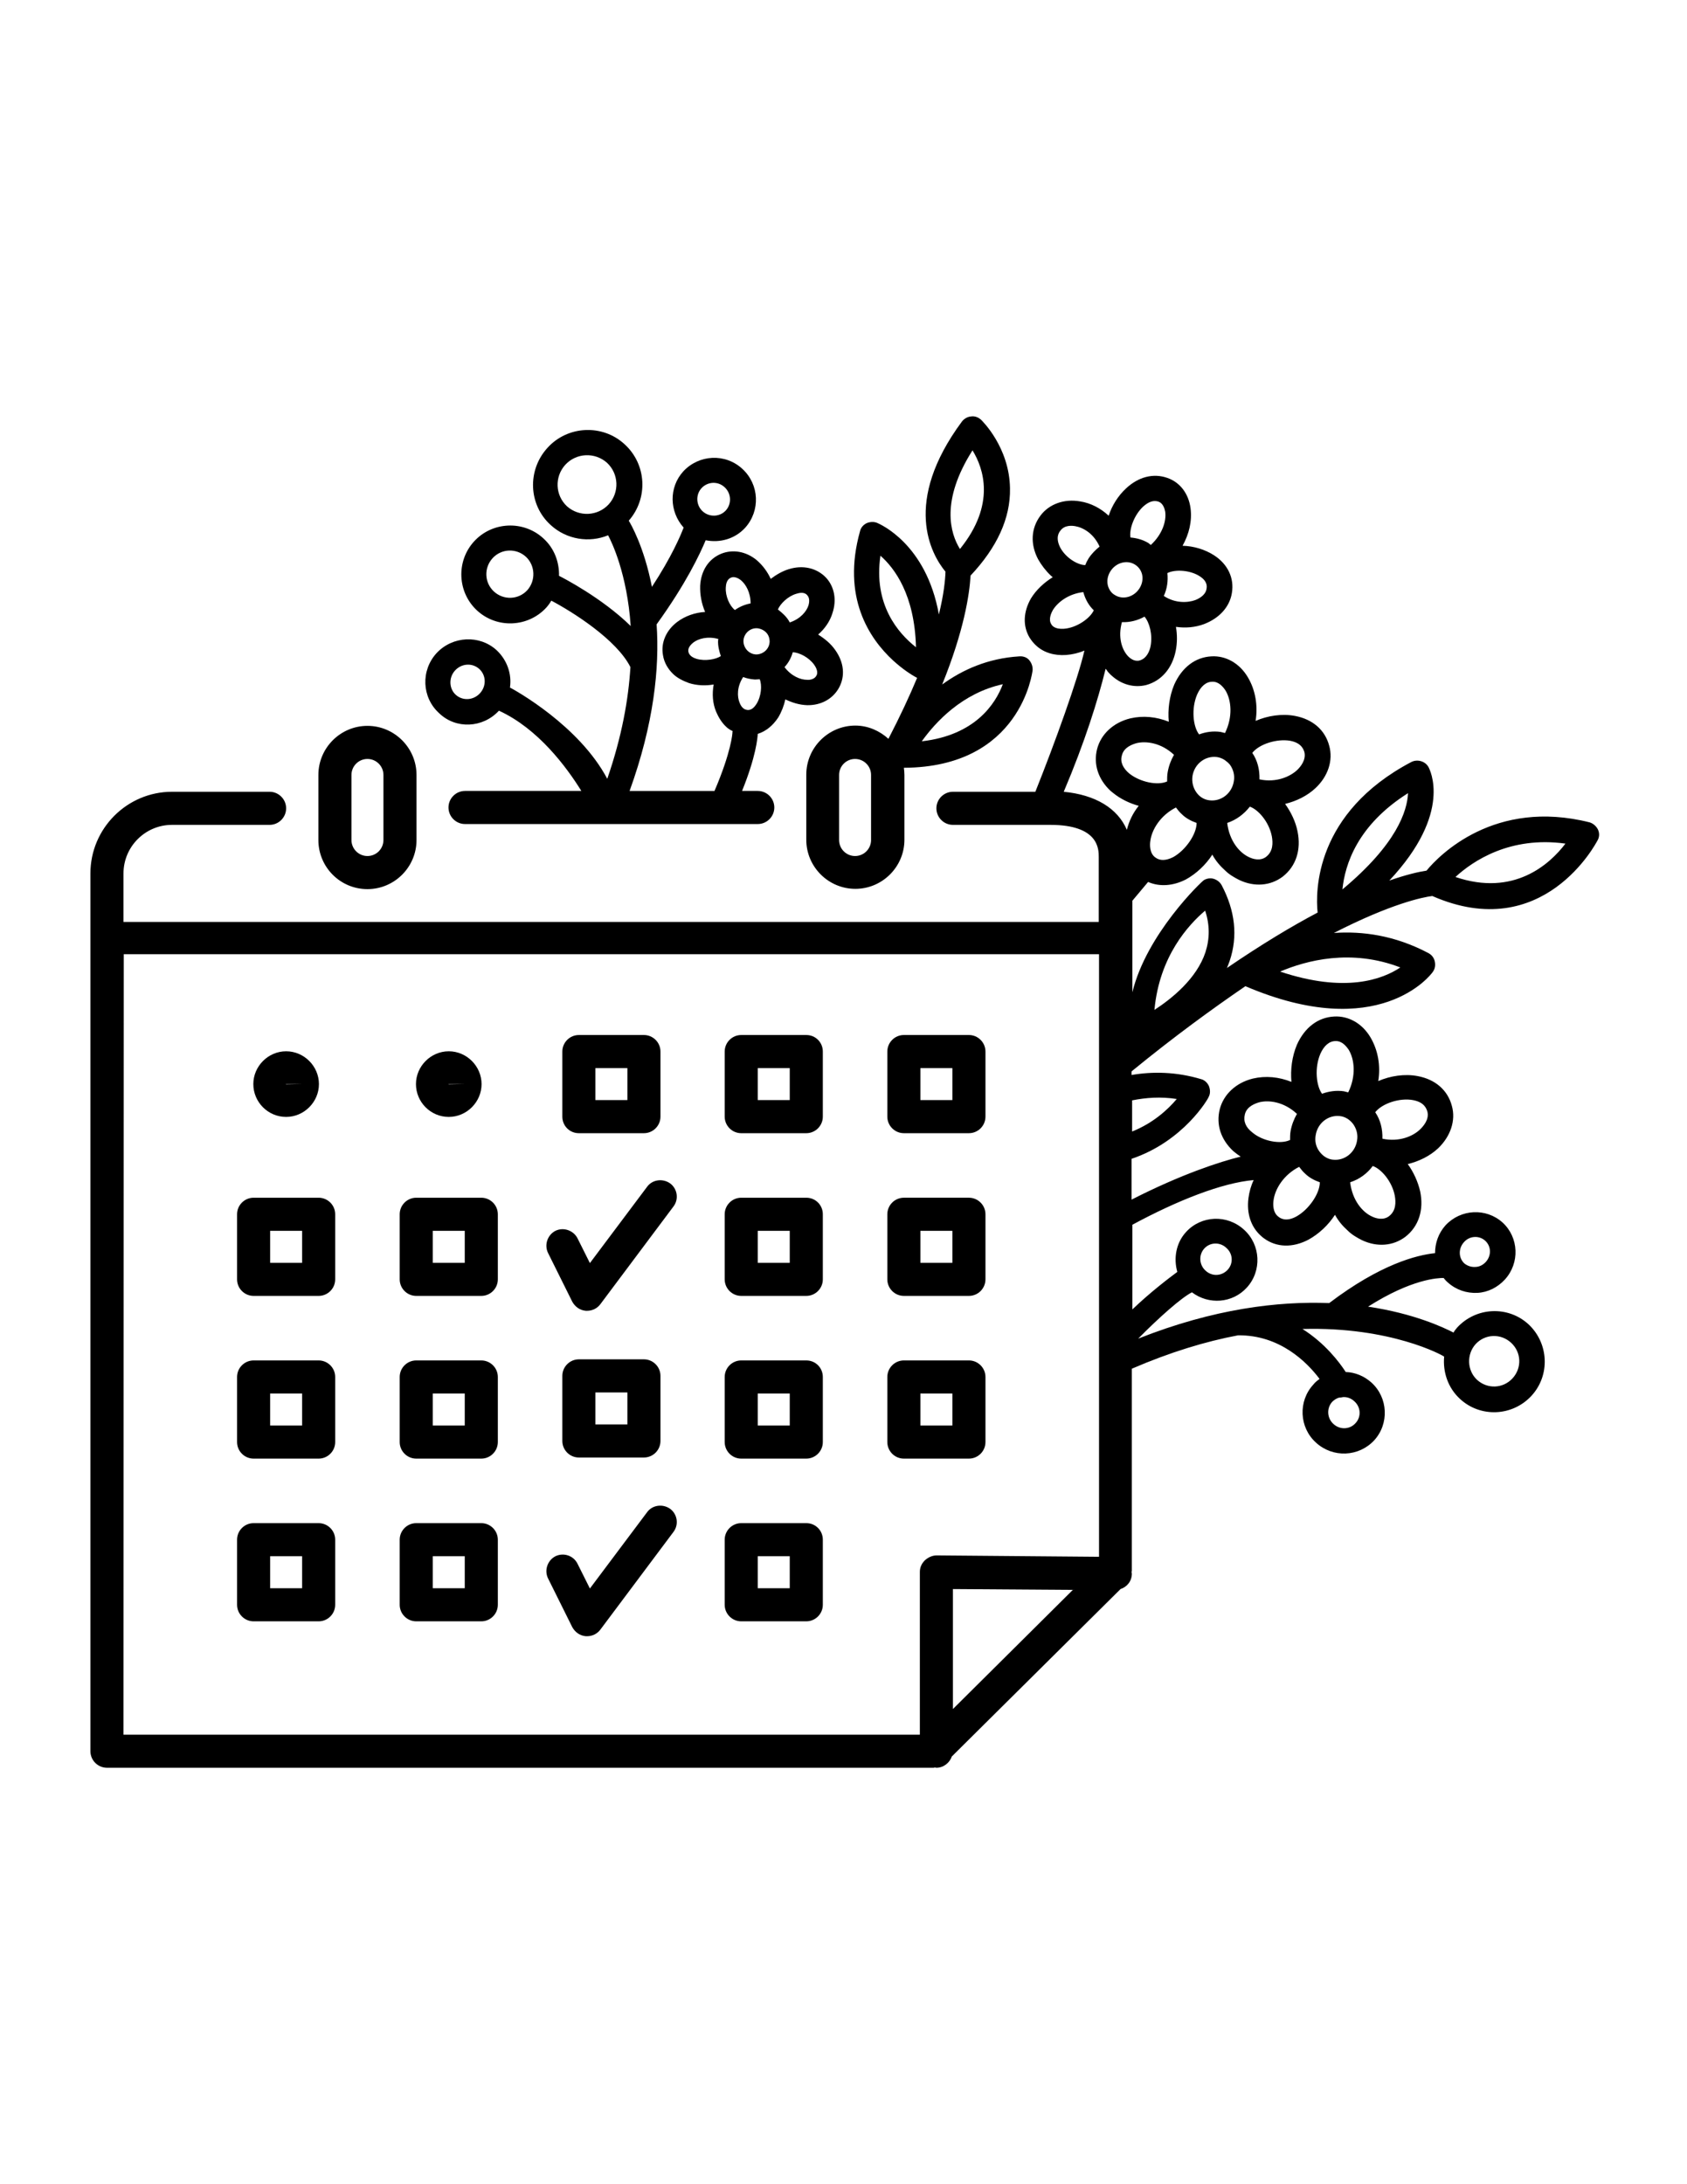 <svg version="1.1" id="Layer_1" xmlns="http://www.w3.org/2000/svg" x="0" y="0" viewBox="0 0 612 792" xml:space="preserve"><path class="st0" d="M579.7 300.8c-.6-1.2-1.7-2.2-3-2.6-34.5-8.7-54.6 11.9-59.2 17.5-2.7.4-7.2 1.4-13.5 3.6 23.2-24.7 14.6-40.4 14.2-41.2-1.2-2.1-4-2.9-6.2-1.8-35.1 18.5-34.8 47.1-34 54.6-9.3 4.9-20.3 11.5-32.9 20.1.4-.9.7-1.8 1-2.6 3-8.9 2-18.1-2.9-27.4-.6-1.1-1.6-1.9-2.8-2.3s-2.5-.2-3.6.4c-.9.5-20.9 19.6-26 40.7v-33.2c2.6-3.1 4.6-5.5 5.7-6.8 4.1 1.8 9 1.5 13.7-.9 3.8-2.1 7.2-5.3 9.6-9 1.2 2.2 2.8 4.1 4.6 5.7 1.5 1.5 3.4 2.6 5.2 3.5 5.5 2.6 11.3 2.1 15.7-1.2 4.9-3.8 6.8-9.8 5.4-16.5-.7-3.5-2.4-7-4.5-9.9 4.1-1 8-2.9 11-5.7 4.6-4.3 6.5-10.1 5-15.4-1.5-5.7-6-9.6-12.4-10.8-4.7-.9-9.9-.1-14.3 1.8.9-5.6-.1-11.3-2.8-15.8-3-5.1-8-7.9-13.2-7.6-5.9.3-10.7 4-13.5 10.2-1.8 4.3-2.4 9.1-2 13.5-4.5-1.8-9.3-2.3-14-1.2-6.1 1.5-10.6 5.7-12 11.1-1.4 5.5.4 11 4.9 15.2.3.2.6.5 1 .8 2.6 2.1 5.9 3.7 9.2 4.6-2.1 2.6-3.5 5.5-4.3 8.7-3.4-7.9-11.5-12.7-22.9-13.8 7.6-17.9 12.4-33.2 15.2-44.6.4.4.6.9 1 1.3s.7.8 1.2 1.2c3.5 3.2 8.1 4.5 12.5 3.4 5.5-1.5 9.4-6 10.7-12.3.6-2.9.6-6 .1-8.8 3.5.5 7 .2 10.2-1 5.5-2.1 9.3-6.2 10.1-11.3.9-5.4-1.5-10.4-6.4-13.6-3.4-2.2-7.5-3.4-11.5-3.5 2.4-4.3 3.5-9 2.9-13.6-.7-5.3-3.8-9.4-8.4-11-5.1-1.8-10.5-.4-15 3.8-2.9 2.7-5.1 6.2-6.3 9.9-2.9-2.7-6.5-4.6-10.4-5.2-5.8-1-11.2 1-14.3 5.1-3.5 4.6-3.8 10.4-.9 15.9 1.2 2.1 2.7 4.1 4.6 5.9.2.2.5.4.7.6-3.2 2-6 4.6-7.9 7.7-2.8 4.9-3 10-.5 14.2.7 1.1 1.5 2.1 2.4 2.9 2.7 2.5 6.5 3.7 10.9 3.4 2.3-.2 4.5-.7 6.6-1.6-2.3 10.2-10.8 33.7-17.8 51.2h-29.9c-3.3 0-6 2.7-6 6s2.7 6 6 6H381c17.6 0 17.6 8.8 17.6 11.7v23.5H44.8v-17.6c0-9.7 7.9-17.6 17.6-17.6h35.4c3.3 0 6-2.7 6-6s-2.7-6-6-6H62.4c-16.3 0-29.6 13.3-29.6 29.6V635c0 3.3 2.7 6 6 6h299.9c.1 0 .3-.1.5-.1.1 0 .3.1.5.1 2.6 0 4.8-1.8 5.6-4.1l61.2-60.7c2.4-.8 4.1-2.9 4.1-5.6 0-.2-.1-.4-.1-.5 0-.2.1-.4.1-.5v-73.3c13.9-6 26.8-9.9 38.5-12.1 15.2-.2 25.1 9.8 29.6 15.8-.8.6-1.6 1.2-2.3 2.1-5.5 6-5.1 15.5 1 21 6.1 5.6 15.5 5.2 21.1-.8 5.5-6 5.1-15.5-1-21-2.7-2.4-6-3.7-9.3-3.8-2.4-3.7-7.6-10.5-15.7-15.6 32.1-.9 50.9 9.6 51.2 9.9.1.1.2.1.2.1-.5 5.5 1.3 11.3 5.8 15.4 7.4 6.8 19 6.3 25.9-1.2 6.8-7.4 6.3-19-1.1-25.9-7.4-6.8-19-6.3-25.9 1.2-.5.6-1 1.2-1.3 1.8-3.5-1.8-14.2-6.9-31-9.4 15.9-10.1 25.4-10.4 27.4-10.4.4.5.9 1.1 1.5 1.6 3 2.7 6.8 4 10.8 3.8 3.8-.2 7.3-2 9.9-4.8 5.5-6 5.1-15.3-.8-20.7-6-5.4-15.2-4.9-20.7 1-2.6 2.9-3.8 6.5-3.8 10.1-6.7.7-19.8 4-38.4 18.1-18.5-.7-41.8 2-69.3 12.9 7.6-7.7 15.6-14.8 19.5-16.8 6.1 4.6 14.7 4 19.9-1.7 5.5-6 5.1-15.5-1-21-6.1-5.6-15.5-5.2-21 .8-3.7 4-4.6 9.6-3.2 14.5-2.7 2-9.5 7.1-16.3 13.6v-30.7c16.3-8.8 32.5-15.2 44-16.2-1 2.1-1.6 4.3-1.9 6.6-.7 5.5.9 10.3 4.4 13.5.4.4.8.7 1.2 1 4.6 3.4 10.5 3.5 16.2.5 3.8-2.1 7.2-5.3 9.6-9 1.2 2.2 2.8 4.1 4.6 5.7 1.5 1.5 3.4 2.6 5.2 3.5 5.5 2.6 11.3 2.1 15.7-1.2 4.9-3.8 6.8-9.8 5.4-16.5-.8-3.5-2.4-7-4.5-9.9 4.1-1 8-2.9 11-5.7 4.5-4.3 6.5-10.1 5-15.4-1.5-5.7-6-9.6-12.4-10.8-4.7-.9-9.9-.1-14.3 1.8.9-5.6-.1-11.2-2.8-15.8-3-5.1-8-7.9-13.2-7.6-5.9.3-10.7 4-13.5 10.2-1.8 4.3-2.4 9-2 13.5-4.5-1.8-9.3-2.3-14-1.2-6.1 1.5-10.6 5.7-12 11.1-1.4 5.6.4 11 4.9 15.2.3.2.6.5 1 .8.5.4 1.1.8 1.7 1.2-7.4 1.8-21.6 6.4-39.6 15.6v-14.8c19-6.4 27.9-22 27.9-22.3.7-1.2.7-2.6.2-4-.5-1.2-1.6-2.3-2.9-2.6-9-2.7-17.6-2.8-25.2-1.5v-1.3c15.4-12.6 29.3-22.7 41.3-30.9 48.4 20.7 67.3-4.1 68-5.2.8-1.1 1-2.4.7-3.8s-1.2-2.4-2.3-3c-12.3-6.5-24-8-34.3-7.3 20.9-10.7 32.4-13 35.7-13.4 40.4 17.7 59.6-19.6 59.8-19.9.9-1.4.9-2.9.3-4.2zM468 268.6c4.3.8 4.9 3.3 5.2 4.1.7 2.9-1.5 5.4-2.5 6.4-2.6 2.5-7.7 4.8-13.8 3.5.1-3.5-.7-6.8-2.6-9.6 2.5-3.2 8.9-5.2 13.7-4.4zm-14.6 23.9c3 1 7 5.5 8 10.8.4 2.3.5 5.4-2.1 7.4-2.1 1.6-4.8.8-6.2.1-3.3-1.5-7.1-5.7-7.9-12.4 3.3-1.1 6.1-3.2 8.2-5.9zm-19.1-40.7c1.3-2.9 3.2-4.6 5.5-4.6 2.4-.1 4 2 4.8 3.2 2.1 3.5 2.7 9.5-.2 15.4-.5-.1-1.1-.3-1.6-.4-2.7-.4-5.4 0-7.8.9-2.2-2.8-2.9-9.4-.7-14.5zm-1.7 29.6c.7-4.4 4.6-7.4 8.8-6.9 1.5.2 2.8.9 3.8 1.8.4.3.7.7 1 1 1.2 1.7 1.8 3.8 1.4 6-.7 4.4-4.6 7.4-8.8 6.9-1.9-.2-3.6-1.2-4.8-2.9-1.2-1.7-1.7-3.8-1.4-5.9zm-6 11.4s.1 0 0 0c.7.9 1.3 1.7 2.1 2.4 1.5 1.5 3.4 2.5 5.4 3.2 0 4.1-4 9.9-8.5 12.4-2.6 1.3-4.8 1.4-6.5.1-2.1-1.5-2-4.6-1.8-5.9.5-4.1 3.6-9.3 9.3-12.2zm-16.9-12.3c-2.4-2-3.4-4.3-2.7-6.6.7-3 3.9-4 5.2-4.4 3.5-.9 9-.2 13.7 4.2-1.1 1.9-1.9 4-2.3 6.3-.2 1.1-.2 2.3-.2 3.4h-.1c-3.4 1.5-9.7.2-13.6-2.9zm7.7-46.2c-.4 2-1.5 4.5-4 5.2-2 .5-3.6-.9-4.4-1.8-2-2.3-3.5-6.6-2-12.1 2.9.1 5.7-.6 8.2-2 1.8 2.1 3 6.5 2.2 10.7zm6.1-26.5c3-1.5 8.5-1 11.8 1.2 2.9 1.9 2.5 3.8 2.4 4.5-.2 1.7-1.8 3.2-4.1 4.1-2.8 1-7.3 1.2-11.4-1.5 1.2-2.6 1.6-5.5 1.3-8.3zm-8.8-24.1c2-1.8 3.8-2.4 5.6-1.8 1.6.6 2.2 2.5 2.4 3.6.5 3.4-1 8.2-5.2 12.1-.3-.2-.5-.4-.9-.7-2-1.2-4.2-1.8-6.5-2-.5-3 1.3-8.1 4.6-11.2zm-11.9 23.5c2-3.2 6-4.3 8.9-2.5 1.3.8 2.2 2 2.6 3.5.4 1.7.1 3.5-.9 5.1-2 3.2-6 4.3-8.9 2.5-1.3-.7-2.2-2-2.6-3.5-.4-1.7-.1-3.5.9-5.1zm-18.1-14.8c1.5-2.1 4.3-1.8 5.4-1.6 2.9.5 6.7 2.7 8.8 7.4-1.5 1.2-2.9 2.6-4 4.3-.5.8-.9 1.6-1.2 2.4-2.7 0-7.1-2.6-9.1-6.4-1.8-3.6-.4-5.5.1-6.1zm1.2 35.6c-3.4.2-4.3-1.2-4.6-1.8-1-1.7.1-4 .6-4.9 1.8-3 5.8-6 11.1-6.6.7 2.6 2 4.9 3.8 6.6-1.4 3-6.3 6.4-10.9 6.7zm97.4 280.3c.7-.7 1.5-1.2 2.4-1.5.5 0 1-.1 1.5-.2 1.5-.1 2.9.4 4.1 1.5 2.4 2.1 2.6 5.7.4 8-2.1 2.3-5.7 2.4-8 .2-2.3-2.1-2.5-5.7-.4-8zm52-20.9c3.4-3.7 9.1-4 12.9-.5 3.7 3.4 4 9.1.5 12.9-3.4 3.7-9.1 4-12.9.5-3.6-3.4-3.8-9.2-.5-12.9zm-4.2-37c2-2.3 5.5-2.5 7.7-.5s2.3 5.4.2 7.7c-1 1.1-2.4 1.8-3.8 1.8-1.5.1-2.9-.4-4-1.3-2.1-2-2.2-5.4-.1-7.7zm-94.2 2.3c2.1-2.3 5.7-2.4 8-.2 2.4 2.1 2.6 5.7.4 8s-5.7 2.4-8 .2c-2.3-2.1-2.5-5.7-.4-8zm75.7-53.8c4.3.8 4.9 3.3 5.2 4.1.8 2.9-1.5 5.4-2.5 6.4-2.6 2.6-7.7 4.8-13.8 3.5.1-3.5-.7-6.8-2.6-9.6 2.5-3.2 8.9-5.3 13.7-4.4zM498 422.8c3 1 7 5.5 8 10.8.4 2.3.5 5.4-2.1 7.4-2.1 1.6-4.8.8-6.2.1-3.3-1.5-7.1-5.7-7.9-12.4 3.4-1.1 6.2-3.2 8.2-5.9zm-19-40.7c1.3-2.9 3.2-4.6 5.5-4.6 2.4-.1 4 2 4.8 3.2 2.1 3.5 2.7 9.5-.2 15.4-.5-.1-1.1-.3-1.6-.4-2.7-.4-5.4 0-7.9.9-2.1-2.8-2.8-9.4-.6-14.5zm-1.7 29.5c.7-4.4 4.6-7.4 8.8-6.9 1.9.2 3.6 1.3 4.8 2.9 1.2 1.7 1.8 3.8 1.4 6-.7 4.4-4.6 7.4-8.8 6.9-1.9-.2-3.6-1.3-4.8-2.9-1.3-1.7-1.8-3.8-1.4-6zm-6 11.5c.7.9 1.3 1.7 2.1 2.4 1.5 1.5 3.4 2.5 5.4 3.2 0 4.1-4 9.9-8.5 12.4-3.8 2.1-5.9.6-6.5.1-2.1-1.5-2-4.6-1.8-5.9.5-4.1 3.6-9.3 9.3-12.2zm-19.7-19c.7-3 3.9-4 5.2-4.4 3.5-.9 9-.2 13.7 4.2-1.1 1.9-1.9 4-2.3 6.2-.2 1.1-.2 2.3-.2 3.3h-.1c-3.4 1.6-9.8.4-13.5-2.7-2.5-1.9-3.4-4.1-2.8-6.6zM44.9 346h353.8v218.5l-58.8-.5h-.1c-1.6 0-3.1.7-4.3 1.8-1.2 1.2-1.8 2.6-1.8 4.2v59H44.8l.1-283zm344.3 230.5l-43.5 43.2v-43.5l43.5.3zm37.7-178c-3.2 3.8-8.5 8.7-16.2 11.8V399c5-1 10.4-1.4 16.2-.5zm10.4-53.2c-3.2 9.6-12.2 16.8-18.5 20.9 1.8-19.5 12.4-30.9 18.4-36 1.7 5.2 1.7 10.1.1 15.1zm70.7 5.5c-6.4 4.3-20 9.4-43.6 1.5 9.4-4 25.7-8.4 43.6-1.5zm-21-28.3c.9-9 5.4-23.3 23.8-34.9-.3 6.4-4 18.4-23.8 34.9zm41-4.5c6.3-5.8 19.8-14.9 39.9-12.1-5.7 7.5-18.7 19.3-39.9 12.1z"/><path class="st0" d="M181 257.7s0-.1 0 0c14.2 6.5 24.5 20.4 29.9 29.1h-42.2c-3.3 0-6 2.7-6 6s2.7 6 6 6h106.2c3.3 0 6-2.7 6-6s-2.7-6-6-6h-5.7c5.1-12.6 5.6-19.2 5.7-20.7 2.9-.9 5.4-2.9 7.4-5.9 1.2-2 2.1-4.3 2.6-6.6 2.5 1.2 5.1 2 7.9 2.1 5.1.1 9.3-2.3 11.5-6.2 2.4-4.3 1.9-9.3-1.3-13.8-1.6-2.3-3.8-4.1-6.2-5.6 2.4-2.1 4.3-4.8 5.2-7.8 1.6-4.8.7-9.6-2.4-12.9-3.4-3.5-8.4-4.6-13.5-3-2.3.7-4.5 2-6.5 3.5-1.2-2.6-2.9-4.9-5.1-6.8-3.9-3.2-8.7-4-12.9-2.3-4.6 1.9-7.3 6.2-7.6 11.6-.1 3.2.5 6.5 1.8 9.5-3.7.2-7.3 1.5-10.1 3.6-4 3-6 7.5-5.2 12 .4 2.7 1.8 5.1 3.8 7 1.5 1.4 3.5 2.4 5.7 3.2 2.9.9 6 1 8.9.5-.6 3.4-.4 6.8.9 9.9.9 2.1 2.1 4 3.6 5.4.7.7 1.5 1.2 2.4 1.6-.1.2-.1.4-.1.7 0 .1-.4 6.8-6.5 21h-30.8c8.8-24.3 10.9-44.7 9.8-60.4 10.7-14.8 15.7-25.5 17.8-30.5 5.1 1 10.5-.4 14.3-4.5 5.6-6.2 5.2-15.7-1-21.4-6.2-5.7-15.7-5.2-21.4.9-5.3 5.8-5.1 14.6.1 20.4-1.1 2.9-4.3 10.5-11.5 21.5-2.9-14.8-7.8-23-8.4-24 7.1-8.1 6.5-20.4-1.5-27.7-8-7.4-20.7-6.8-28 1.3-7.4 8.1-6.9 20.7 1.2 28 5.8 5.3 14 6.5 20.8 3.7 1.3 2.4 6.9 13.9 8.2 32.9-10.4-10.2-24.6-17.5-26-18.2.1-5-1.7-10-5.7-13.6-7.2-6.6-18.5-6.1-25.1 1.1-6.6 7.2-6.1 18.5 1.1 25.1 7.2 6.6 18.5 6.1 25.1-1.1.7-.8 1.3-1.6 1.8-2.5 7.6 4 23.7 14.1 28.7 24.1-.7 11.6-3.1 25.2-8.4 40.5-10.2-19.3-33.4-32.1-35.3-33.1.7-4.9-1-9.9-4.8-13.5-6.2-5.7-16-5.2-21.8 1-5.8 6.3-5.4 16.1.9 21.8 6.1 5.9 15.9 5.4 21.7-.9zm114.4-16.6c1.6 2.3 1 3.6.7 4-.7 1.3-2.6 1.5-3.3 1.4-2.4 0-5.7-1.3-8.2-4.6 1.4-1.5 2.4-3.3 3-5.4 2.4.1 5.9 1.9 7.8 4.6zm-6.5-25.8c2.7-.9 3.7.2 4 .6 1 1.1.6 2.9.4 3.6-.7 2.2-2.9 4.9-6.8 6.2-.5-1-1.2-1.9-2-2.7-.7-.7-1.5-1.4-2.3-2 .9-2.1 3.6-4.8 6.7-5.7zm-36.2 23.6c-2.7-.8-2.9-2.3-3-2.7-.2-1.5 1.2-2.7 1.8-3.2 1.8-1.4 5.2-2.4 9.1-1.3 0 .1-.1.4-.1.5-.1 2 .4 3.9 1 5.7-1.8 1.2-5.7 1.9-8.8 1zm21.7 16.4c-1.5 2.4-3 2.2-3.5 2.1-1.5-.2-2.3-1.8-2.6-2.6-.9-2.2-1-5.8 1.3-9.3 1.3.5 2.8.8 4.3.9.6 0 1.2-.1 1.7-.1.9 2.1.6 6.2-1.2 9zm.2-27.5c1.2.1 2.4.6 3.3 1.5.9.9 1.3 2.1 1.3 3.4-.1 2.6-2.3 4.6-4.9 4.6-2.6-.1-4.6-2.3-4.6-4.9.1-2.6 2.3-4.7 4.9-4.6zM263.3 213c.1-2.8 1.5-3.4 2-3.6 1.3-.5 2.9.5 3.5 1 1.8 1.5 3.5 4.5 3.5 8.4-2.1.4-4 1.2-5.7 2.4-1.9-1.5-3.5-5-3.3-8.2zm-8.8-36c2.2-2.4 6-2.6 8.4-.3 2.4 2.2 2.6 6 .4 8.4-2.2 2.4-6 2.5-8.4.3s-2.6-6-.4-8.4zm-33.7 5.9c-4 4.3-10.7 4.6-15.1.7-4.3-4-4.6-10.7-.6-15.1 4-4.3 10.7-4.6 15.1-.7 4.3 4 4.6 10.7.6 15.1zM191.3 214c-3.2 3.5-8.6 3.7-12.1.5s-3.7-8.6-.5-12.1 8.6-3.7 12.1-.5c3.4 3.2 3.6 8.6.5 12.1zm-26.2 29.1c2.4-2.6 6.3-2.8 8.8-.5s2.6 6.2.2 8.8c-2.4 2.6-6.3 2.8-8.8.5-2.4-2.2-2.6-6.2-.2-8.8z"/><path class="st0" d="M324 239.5c3.4 3.1 6.6 5.2 8.7 6.3-2.7 6.5-6.2 14-10.4 22.1-3.2-2.9-7.4-4.8-12-4.8-9.8 0-17.8 8-17.8 17.8v23.6c0 9.8 8 17.8 17.8 17.8s17.8-8 17.8-17.8V281c0-.9-.1-1.8-.2-2.6 42.6-.2 46.6-34.9 46.7-35.3.1-1.3-.3-2.6-1.2-3.7s-2.3-1.5-3.6-1.4c-11.5.7-20.7 4.9-28 10.2 7.9-19.5 9.9-32.6 10.3-39.5 9.6-10.2 14.5-20.8 14.3-31.6-.2-14.9-10.1-24.5-10.5-24.9-1-.9-2.3-1.4-3.6-1.2-1.3.1-2.5.8-3.3 1.8-21.8 29.4-11.2 48.2-6 54.5-.1 3-.6 8.2-2.4 15.5-4.6-25.7-21.5-32.8-22.4-33.2-1.2-.5-2.6-.4-3.8.1-1.2.6-2.1 1.6-2.4 2.9-6.7 23.9 3.3 38.9 12 46.9zm-8 65.1c0 3.2-2.6 5.8-5.8 5.8s-5.8-2.6-5.8-5.8V281c0-3.2 2.6-5.8 5.8-5.8s5.8 2.6 5.8 5.8v23.6zm36.8-141.3c4 6.5 8.5 19.6-4.5 35.7h-.1c-3.4-5.5-7.1-17.3 4.6-35.7zm11 84.8c-2.7 7.2-10.1 18.5-29.4 20.7 5-7 14.7-17.5 29.4-20.7zm-44.4-46.6c5.1 4.5 12.4 14.1 12.9 33.2-6.5-5.1-15.5-15.5-12.9-33.2zM210 410.9h23.6c3.3 0 6-2.7 6-6v-23.6c0-3.3-2.7-6-6-6H210c-3.3 0-6 2.7-6 6v23.6c0 3.3 2.6 6 6 6zm6-23.6h11.6v11.6H216v-11.6zM292.5 375.3h-23.6c-3.3 0-6 2.7-6 6v23.6c0 3.3 2.7 6 6 6h23.6c3.3 0 6-2.7 6-6v-23.6c0-3.3-2.6-6-6-6zm-6 23.6h-11.6v-11.6h11.6v11.6zM327.9 410.9h23.6c3.3 0 6-2.7 6-6v-23.6c0-3.3-2.7-6-6-6h-23.6c-3.3 0-6 2.7-6 6v23.6c0 3.3 2.7 6 6 6zm6-23.6h11.6v11.6h-11.6v-11.6zM115.6 434.3H92c-3.3 0-6 2.7-6 6v23.6c0 3.3 2.7 6 6 6h23.6c3.3 0 6-2.7 6-6v-23.6c0-3.3-2.7-6-6-6zm-6 23.6H98v-11.6h11.6v11.6zM174.6 434.3H151c-3.3 0-6 2.7-6 6v23.6c0 3.3 2.7 6 6 6h23.6c3.3 0 6-2.7 6-6v-23.6c0-3.3-2.7-6-6-6zm-6 23.6H157v-11.6h11.6v11.6zM233.6 528.5c3.3 0 6-2.7 6-6v-23.6c0-3.3-2.7-6-6-6H210c-3.3 0-6 2.7-6 6v23.6c0 3.3 2.7 6 6 6h23.6zM216 504.9h11.6v11.6H216v-11.6zM327.9 469.9h23.6c3.3 0 6-2.7 6-6v-23.6c0-3.3-2.7-6-6-6h-23.6c-3.3 0-6 2.7-6 6v23.6c0 3.3 2.7 6 6 6zm6-23.6h11.6v11.6h-11.6v-11.6zM292.5 434.3h-23.6c-3.3 0-6 2.7-6 6v23.6c0 3.3 2.7 6 6 6h23.6c3.3 0 6-2.7 6-6v-23.6c0-3.3-2.6-6-6-6zm-6 23.6h-11.6v-11.6h11.6v11.6zM115.6 493.3H92c-3.3 0-6 2.7-6 6v23.6c0 3.3 2.7 6 6 6h23.6c3.3 0 6-2.7 6-6v-23.6c0-3.3-2.7-6-6-6zm-6 23.6H98v-11.6h11.6v11.6zM174.6 493.3H151c-3.3 0-6 2.7-6 6v23.6c0 3.3 2.7 6 6 6h23.6c3.3 0 6-2.7 6-6v-23.6c0-3.3-2.7-6-6-6zm-6 23.6H157v-11.6h11.6v11.6zM292.5 493.3h-23.6c-3.3 0-6 2.7-6 6v23.6c0 3.3 2.7 6 6 6h23.6c3.3 0 6-2.7 6-6v-23.6c0-3.3-2.6-6-6-6zm-6 23.6h-11.6v-11.6h11.6v11.6zM351.5 528.9c3.3 0 6-2.7 6-6v-23.6c0-3.3-2.7-6-6-6h-23.6c-3.3 0-6 2.7-6 6v23.6c0 3.3 2.7 6 6 6h23.6zm-17.6-23.6h11.6v11.6h-11.6v-11.6zM115.6 552.3H92c-3.3 0-6 2.7-6 6v23.6c0 3.3 2.7 6 6 6h23.6c3.3 0 6-2.7 6-6v-23.6c0-3.3-2.7-6-6-6zm-6 23.6H98v-11.6h11.6v11.6zM174.6 552.3H151c-3.3 0-6 2.7-6 6v23.6c0 3.3 2.7 6 6 6h23.6c3.3 0 6-2.7 6-6v-23.6c0-3.3-2.7-6-6-6zm-6 23.6H157v-11.6h11.6v11.6zM292.5 552.3h-23.6c-3.3 0-6 2.7-6 6v23.6c0 3.3 2.7 6 6 6h23.6c3.3 0 6-2.7 6-6v-23.6c0-3.3-2.6-6-6-6zm-6 23.6h-11.6v-11.6h11.6v11.6zM103.8 405c6.5 0 11.9-5.4 11.9-11.9s-5.4-11.9-11.9-11.9-11.9 5.4-11.9 11.9 5.3 11.9 11.9 11.9zm5.9-11.9l-5.9.1c-.1 0-.1-.1-.1-.1h6zM162.8 405c6.5 0 11.9-5.4 11.9-11.9s-5.4-11.9-11.9-11.9-11.9 5.4-11.9 11.9 5.3 11.9 11.9 11.9zm5.9-11.9l-5.9.1c-.1 0-.1-.1-.1-.1h6zM133.3 322.4c9.8 0 17.8-8 17.8-17.8V281c0-9.8-8-17.8-17.8-17.8s-17.8 8-17.8 17.8v23.6c0 9.8 7.9 17.8 17.8 17.8zm-5.8-41.4c0-3.2 2.6-5.8 5.8-5.8s5.8 2.6 5.8 5.8v23.6c0 3.2-2.6 5.8-5.8 5.8s-5.8-2.6-5.8-5.8V281zM234.7 430.4L214 458l-4.5-9c-1.5-2.9-5.1-4.1-8-2.7-2.9 1.5-4.1 5.1-2.7 8l8.8 17.7c1 1.8 2.7 3.1 4.9 3.3h.5c1.9 0 3.7-.9 4.8-2.4l26.5-35.4c2-2.6 1.5-6.4-1.2-8.4-2.7-1.9-6.5-1.4-8.4 1.3zM234.7 548.4L214 576l-4.5-9c-1.5-3-5.1-4.1-8-2.7-2.9 1.5-4.1 5.1-2.7 8l8.8 17.7c1 1.8 2.7 3.1 4.9 3.3h.5c1.9 0 3.7-.9 4.8-2.4l26.5-35.4c2-2.6 1.5-6.4-1.2-8.4-2.7-1.9-6.5-1.4-8.4 1.3z"/></svg>
